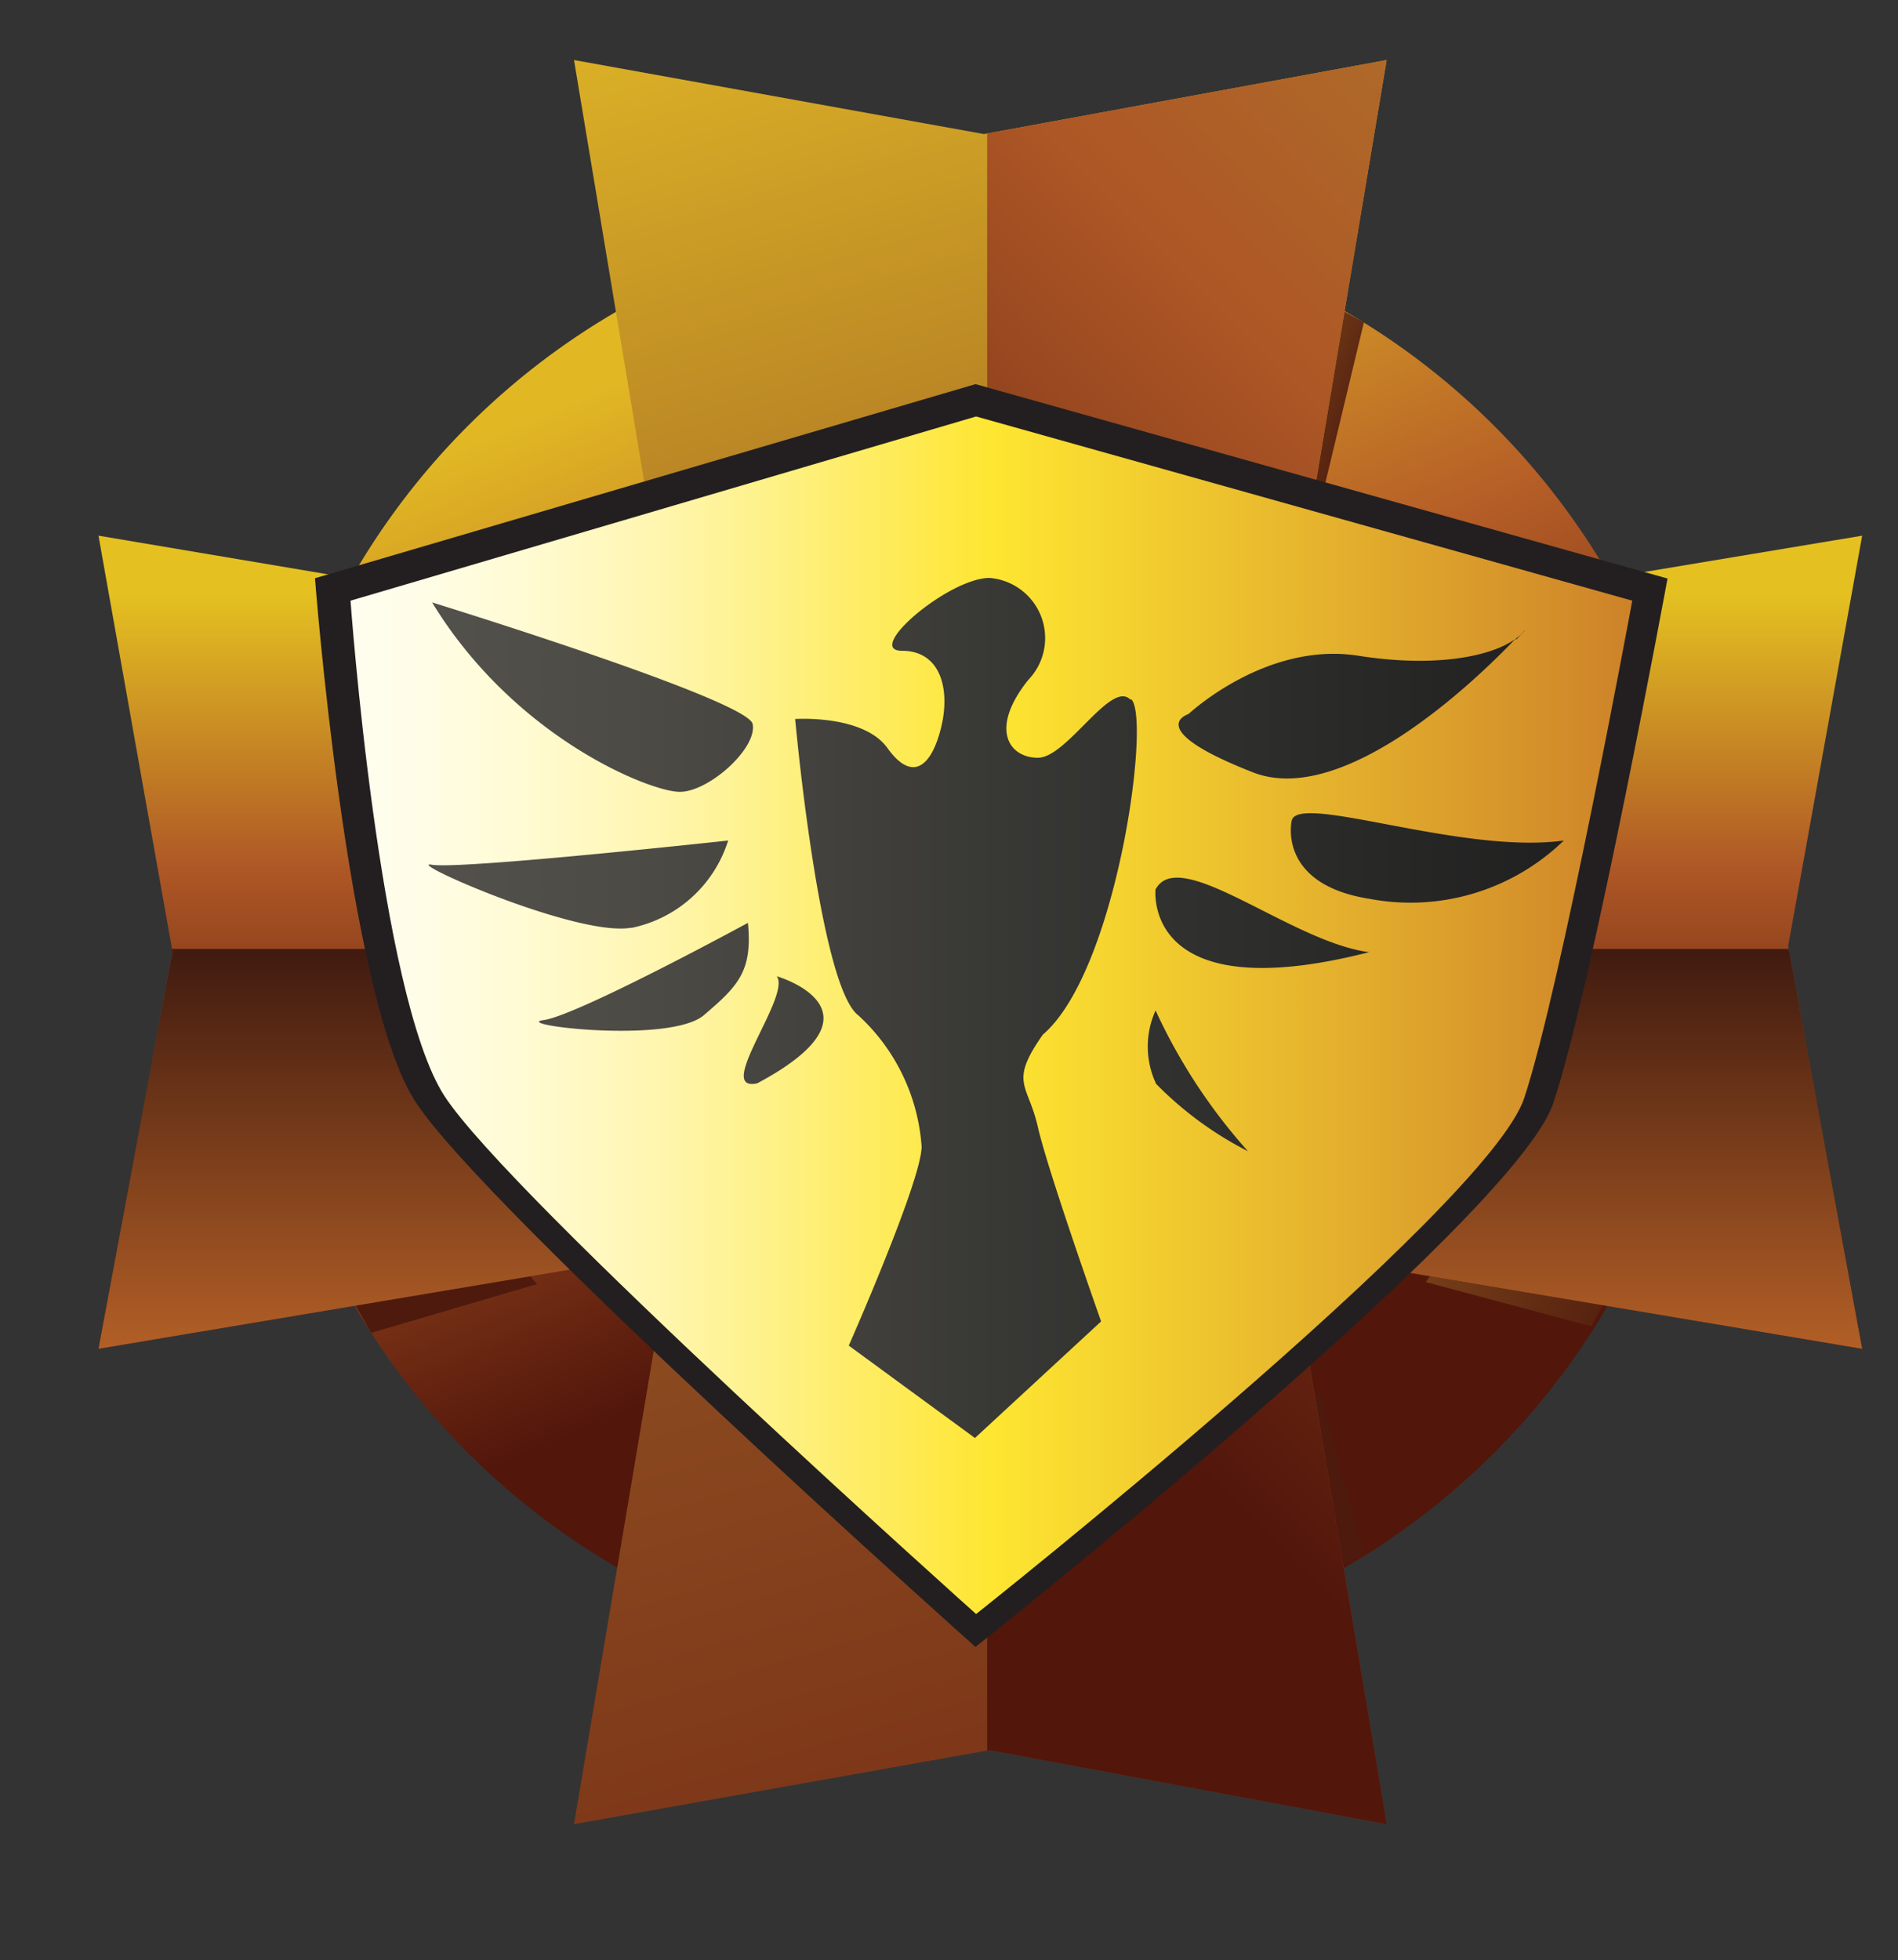 <svg xmlns="http://www.w3.org/2000/svg" xmlns:xlink="http://www.w3.org/1999/xlink" viewBox="0 0 65.14 67.25"><rect x="0" y="0" width="65.14" height="67.25" fill="#333333" stroke="none"/><defs><linearGradient id="b" x1="382.38" x2="395.14" y1="373.9" y2="404.16" gradientUnits="userSpaceOnUse"><stop offset="0" stop-color="#e1b824"/><stop offset="0.47" stop-color="#b65e27"/><stop offset="1" stop-color="#52160b"/></linearGradient><linearGradient id="a" x1="22.11" x2="56.7" y1="32.29" y2="45.7" gradientUnits="userSpaceOnUse"><stop offset="0" stop-color="#e0c77c"/><stop offset="0.47" stop-color="#b2732a"/><stop offset="1" stop-color="#4d1a0d"/></linearGradient><linearGradient id="c" x1="32.72" x2="47.22" y1="8.75" y2="14.37" xlink:href="#a"/><linearGradient id="d" x1="35.58" x2="44.15" y1="51.01" y2="51.01" xlink:href="#a"/><linearGradient id="e" x1="-11.52" x2="11.35" y1="44.41" y2="44.41" xlink:href="#a"/><linearGradient id="f" x1="33.64" x2="33.64" y1="20.35" y2="40.48" gradientUnits="userSpaceOnUse"><stop offset="0" stop-color="#e4c121"/><stop offset="0.47" stop-color="#ae5726"/><stop offset="1" stop-color="#52160b"/></linearGradient><linearGradient id="g" x1="33.64" x2="33.64" y1="61.63" y2="31.47" gradientUnits="userSpaceOnUse"><stop offset="0" stop-color="#e0c77c"/><stop offset="0.47" stop-color="#bc6528"/><stop offset="1" stop-color="#37150e"/></linearGradient><linearGradient id="h" x1="24.05" x2="44.02" y1="-0.5" y2="67.83" gradientUnits="userSpaceOnUse"><stop offset="0" stop-color="#ddb326"/><stop offset="0.47" stop-color="#945624"/><stop offset="1" stop-color="#752c15"/></linearGradient><linearGradient id="i" x1="71.43" x2="32.5" y1="2.9" y2="41.82" gradientUnits="userSpaceOnUse"><stop offset="0" stop-color="#b0882e"/><stop offset="0.47" stop-color="#ae5726"/><stop offset="1" stop-color="#52160b"/></linearGradient><linearGradient id="j" x1="369.53" x2="413.55" y1="397.33" y2="397.33" gradientUnits="userSpaceOnUse"><stop offset="0" stop-color="#fffeef"/><stop offset="0.05" stop-color="#fffde8"/><stop offset="0.13" stop-color="#fffbd4"/><stop offset="0.23" stop-color="#fff6b3"/><stop offset="0.33" stop-color="#fef186"/><stop offset="0.45" stop-color="#fee94c"/><stop offset="0.5" stop-color="#fee631"/><stop offset="1" stop-color="#cd8229"/></linearGradient><linearGradient id="k" x1="372.22" x2="411.17" y1="397.08" y2="397.08" gradientUnits="userSpaceOnUse"><stop offset="0" stop-color="#53514b"/><stop offset="0.2" stop-color="#4c4a45"/><stop offset="0.5" stop-color="#383835"/><stop offset="1" stop-color="#202020"/></linearGradient></defs><path fill="url(#b)" d="M416.08 394.73a24.91 24.91 0 1 1-24.91-24.91 24.91 24.91 0 0 1 24.91 24.91z" transform="translate(-357.5 -362.5)"/><path fill="url(#a)" d="M49.77 42.85l5.69 1.06-.84 1.6-5.69-1.52.84-1.14"/><path fill="url(#c)" d="M45.29 10.22l1.52.84-1.44 5.99-1.22-.84 1.14-5.99"/><path fill="url(#d)" d="M44.31 48.47l.98-.69 1.52 5.54-1.67.91-.83-5.76"/><path fill="url(#e)" d="M17.59 43.08l-5.84.91.99 1.74 5.69-1.67-.84-.98"/><path fill="url(#f)" d="M33.48 23.45l30.43-5.07-2.54 14.08 2.54 13.82-30.26-5.08-30.27 5.08 2.54-13.63-2.54-14.27 30.1 5.07"/><path fill="url(#g)" d="M5.92 32.65L3.38 46.28l30.27-5.08 30.26 5.08-2.52-13.72H5.9l.02.09"/><path fill="url(#h)" d="M24.77 32.5L19.7 2.06 33.77 4.6l13.82-2.54-5.07 30.27 5.07 30.26-13.63-2.54-14.26 2.54 5.07-30.09"/><path fill="url(#i)" d="M33.96 60.05l13.63 2.54-5.07-30.26 5.07-30.27-13.71 2.52v55.49l.08-.02"/><path fill="none" d="M0 0h65.14v67.25H0z"/><path fill="#231f20" d="M10.81 19.84l22.67-6.66 23.75 6.67s-2.58 14-3.92 18-19.83 18.66-19.83 18.66-16.92-15.08-19.25-18.75-3.42-17.92-3.42-17.92z"/><path fill="url(#j)" d="M369.53 383.11l21.47-6.32 22.52 6.32s-2.45 13.28-3.71 17.07-18.81 17.7-18.81 17.7-16-14.3-18.25-17.78-3.22-16.99-3.22-16.99z" transform="translate(-357.5 -362.5)"/><path fill="url(#k)" d="M380.83 389.67c1 0 2.67-1.5 2.5-2.33s-11-4.17-11-4.17c2.84 4.66 7.5 6.5 8.5 6.5zm-1.67 4.67a4.4 4.4 0 0 0 3.33-3s-9.17 1-10.17.83 5.01 2.5 6.85 2.16zm4-.17s-5.83 3.17-7 3.33 4.33.83 5.5-.17 1.67-1.5 1.51-3.16zm1 1.83c.5.67-2.17 4-.67 3.67 4.68-2.5.68-3.67.68-3.67zm13 3.67a12.1 12.1 0 0 0 3.17 2.33 19.36 19.36 0 0 1-3.17-4.83 3 3 0 0 0 .01 2.5zm0-6.67s-.5 4.17 7.33 2.17c-2.66-.34-6.49-3.67-7.32-2.17zm4.67-2.33s-.5 2.17 2.67 2.67a7.56 7.56 0 0 0 6.67-2c-3.5.49-9.17-1.67-9.34-.67zM400.5 389c3.17 1.24 7.83-3.34 9-4.57-.78.56-2.64 1-5.38.57-3.17-.5-5.83 2-5.83 2s-1.62.5 2.21 2zm9-4.57a1.35 1.35 0 0 0 .29-.26c.13-.12.01 0-.24.26zm-13.21 2.07c-.67-.67-2.17 2-3.17 2s-1.67-1-.33-2.67a2.07 2.07 0 0 0-1.33-3.5c-1.4 0-4.33 2.5-3 2.5s1.67 1.33 1.33 2.67-1 1.83-1.83.67-3.17-1-3.17-1 .83 9.17 2.17 10.17a6.74 6.74 0 0 1 2.17 4.5c0 1.17-2.5 6.83-2.5 6.83l4.33 3.17 4.33-4s-1.83-5.17-2.17-6.67-1-1.5.17-3.17c2.54-2.17 3.71-10.83 3.04-11.5z" transform="translate(-357.5 -362.5)"/></svg>